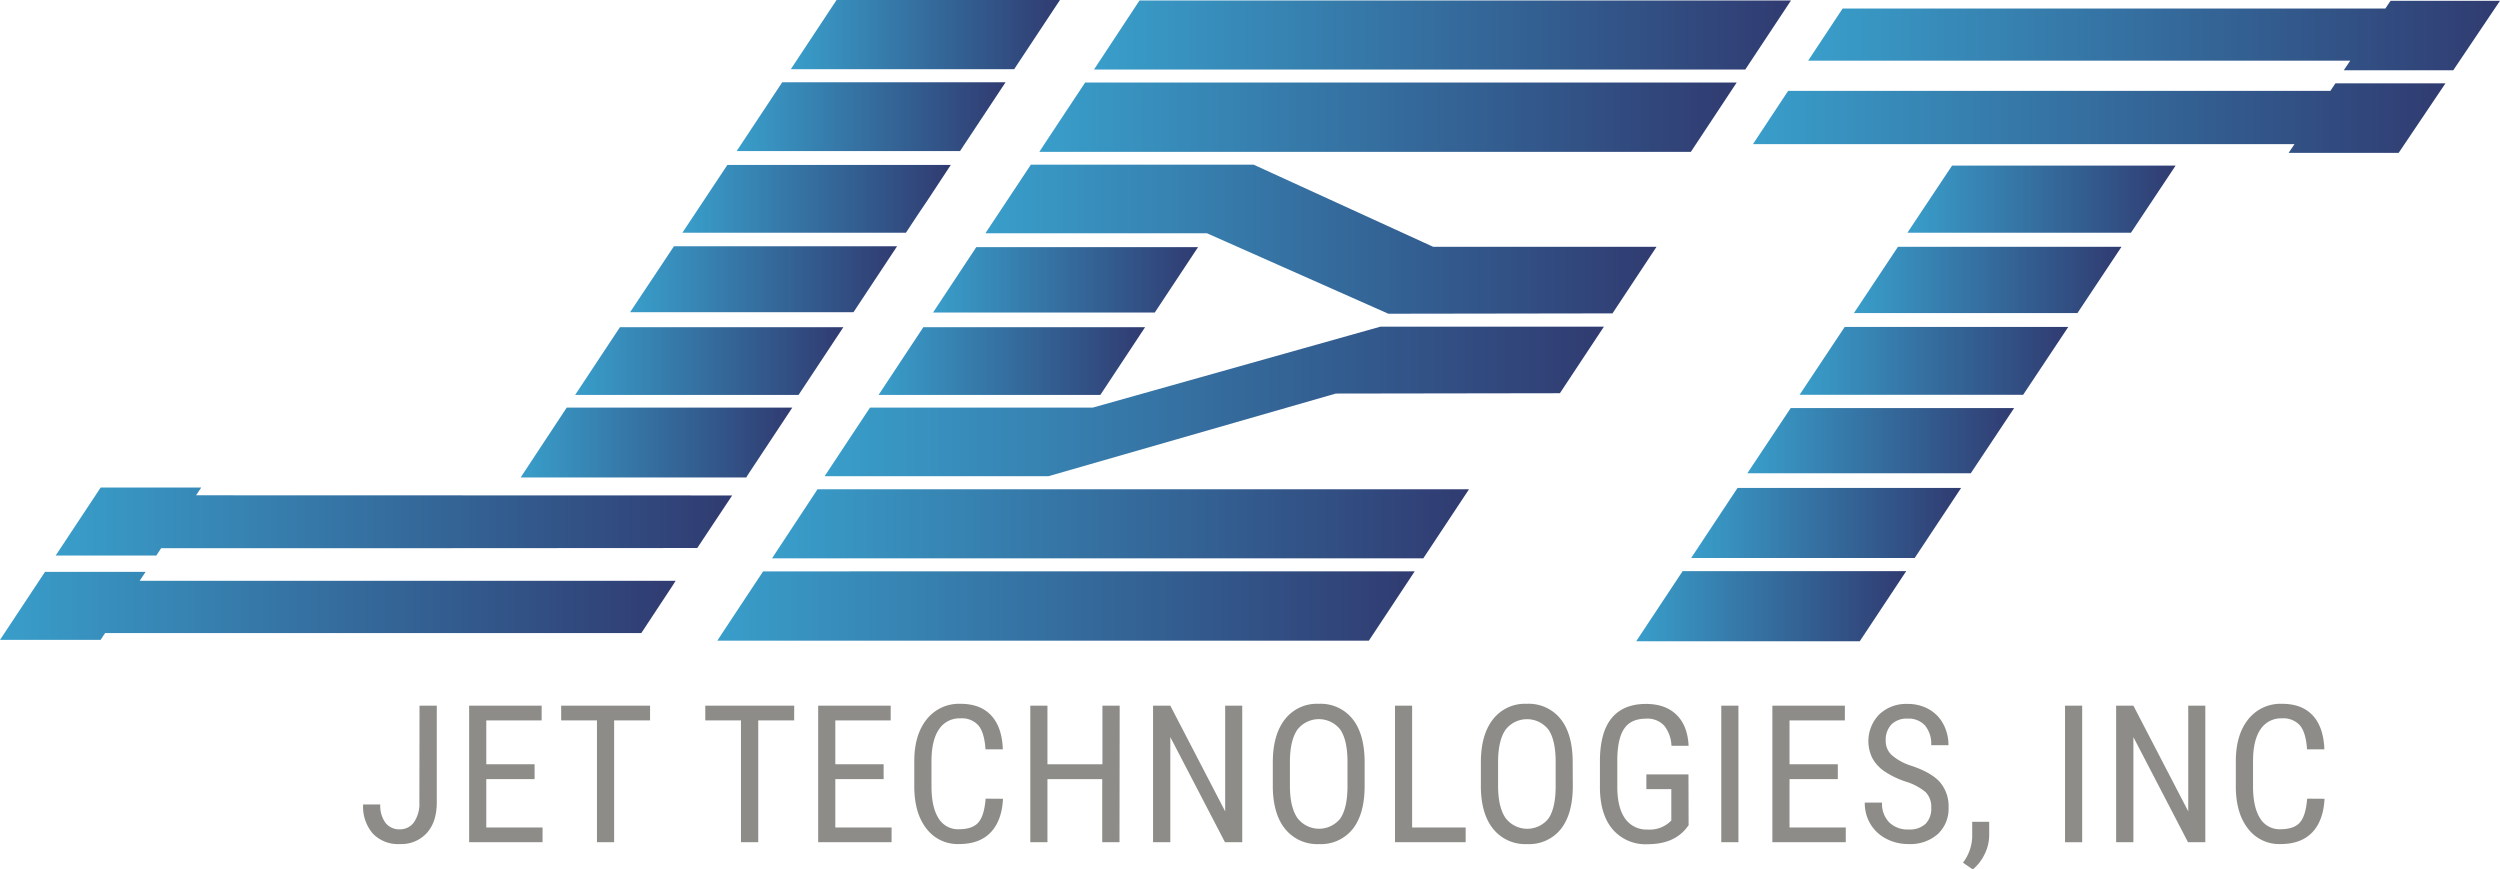 <svg id="Layer_1" data-name="Layer 1" xmlns="http://www.w3.org/2000/svg" xmlns:xlink="http://www.w3.org/1999/xlink" viewBox="0 0 644.42 224.11"><defs><style>.cls-1{fill:url(#linear-gradient);}.cls-2{fill:url(#linear-gradient-2);}.cls-3{fill:url(#linear-gradient-3);}.cls-4{fill:url(#linear-gradient-4);}.cls-5{fill:url(#linear-gradient-5);}.cls-6{fill:url(#linear-gradient-6);}.cls-7{fill:url(#linear-gradient-7);}.cls-8{fill:url(#linear-gradient-8);}.cls-9{fill:url(#linear-gradient-9);}.cls-10{fill:url(#linear-gradient-10);}.cls-11{fill:url(#linear-gradient-11);}.cls-12{fill:url(#linear-gradient-12);}.cls-13{fill:url(#linear-gradient-13);}.cls-14{fill:url(#linear-gradient-14);}.cls-15{fill:url(#linear-gradient-15);}.cls-16{fill:url(#linear-gradient-16);}.cls-17{fill:url(#linear-gradient-17);}.cls-18{fill:url(#linear-gradient-18);}.cls-19{fill:url(#linear-gradient-19);}.cls-20{fill:url(#linear-gradient-20);}.cls-21{fill:url(#linear-gradient-21);}.cls-22{fill:url(#linear-gradient-22);}.cls-23{fill:url(#linear-gradient-23);}.cls-24{fill:url(#linear-gradient-24);}.cls-25{fill:#8d8c88;}</style><linearGradient id="linear-gradient" x1="421.76" y1="156.26" x2="491.36" y2="156.26" gradientUnits="userSpaceOnUse"><stop offset="0" stop-color="#399eca"/><stop offset="1" stop-color="#303b71"/></linearGradient><linearGradient id="linear-gradient-2" x1="491.66" y1="51.31" x2="560.81" y2="51.31" xlink:href="#linear-gradient"/><linearGradient id="linear-gradient-3" x1="463.87" y1="93.02" x2="533.13" y2="93.02" xlink:href="#linear-gradient"/><linearGradient id="linear-gradient-4" x1="477.88" y1="72.16" x2="546.87" y2="72.16" xlink:href="#linear-gradient"/><linearGradient id="linear-gradient-5" x1="450.4" y1="113.6" x2="519.21" y2="113.6" xlink:href="#linear-gradient"/><linearGradient id="linear-gradient-6" x1="435.91" y1="134.81" x2="505.51" y2="134.81" xlink:href="#linear-gradient"/><linearGradient id="linear-gradient-7" x1="466.08" y1="9.16" x2="644.42" y2="9.16" xlink:href="#linear-gradient"/><linearGradient id="linear-gradient-8" x1="451.85" y1="30.44" x2="630.36" y2="30.44" xlink:href="#linear-gradient"/><linearGradient id="linear-gradient-9" x1="281.96" y1="9.02" x2="461.66" y2="9.02" xlink:href="#linear-gradient"/><linearGradient id="linear-gradient-10" x1="254.02" y1="61.66" x2="427.02" y2="61.66" xlink:href="#linear-gradient"/><linearGradient id="linear-gradient-11" x1="212.56" y1="103.48" x2="413.44" y2="103.48" xlink:href="#linear-gradient"/><linearGradient id="linear-gradient-12" x1="267.9" y1="30.22" x2="447.66" y2="30.22" xlink:href="#linear-gradient"/><linearGradient id="linear-gradient-13" x1="189.89" y1="30.06" x2="259.21" y2="30.06" xlink:href="#linear-gradient"/><linearGradient id="linear-gradient-14" x1="203.85" y1="8.91" x2="273.22" y2="8.91" xlink:href="#linear-gradient"/><linearGradient id="linear-gradient-15" x1="134.21" y1="114.04" x2="204.24" y2="114.04" xlink:href="#linear-gradient"/><linearGradient id="linear-gradient-16" x1="175.89" y1="51.3" x2="245.07" y2="51.3" xlink:href="#linear-gradient"/><linearGradient id="linear-gradient-17" x1="162.4" y1="71.99" x2="231.24" y2="71.99" xlink:href="#linear-gradient"/><linearGradient id="linear-gradient-18" x1="226.46" y1="93.07" x2="295.17" y2="93.07" xlink:href="#linear-gradient"/><linearGradient id="linear-gradient-19" x1="148.25" y1="93.07" x2="217.39" y2="93.07" xlink:href="#linear-gradient"/><linearGradient id="linear-gradient-20" x1="240.5" y1="72.14" x2="308.82" y2="72.14" xlink:href="#linear-gradient"/><linearGradient id="linear-gradient-21" x1="0" y1="156.17" x2="174.17" y2="156.17" xlink:href="#linear-gradient"/><linearGradient id="linear-gradient-22" x1="14.35" y1="134.4" x2="188.68" y2="134.4" xlink:href="#linear-gradient"/><linearGradient id="linear-gradient-23" x1="198.96" y1="135.02" x2="378.66" y2="135.02" xlink:href="#linear-gradient"/><linearGradient id="linear-gradient-24" x1="184.9" y1="156.22" x2="364.66" y2="156.22" xlink:href="#linear-gradient"/></defs><title>logo</title><polygon class="cls-1" points="421.76 165.29 479.39 165.29 491.36 147.22 433.73 147.22 421.76 165.29"/><path class="cls-2" d="M491.66,60h57.63l11.51-17.31H503.18Z"/><path class="cls-3" d="M463.87,101.77h57.63l11.63-17.49H475.5Z"/><path class="cls-4" d="M477.88,80.7H535.5l11.36-17.09H489.24Z"/><path class="cls-5" d="M450.4,122H508l11.18-16.81H461.58Z"/><polygon class="cls-6" points="435.92 143.84 493.54 143.84 505.51 125.78 447.88 125.78 435.92 143.84"/><polygon class="cls-7" points="616.21 0.2 614.87 2.2 474.97 2.2 466.08 15.64 605.82 15.64 604.15 18.11 632.37 18.11 644.42 0.2 616.21 0.2"/><polygon class="cls-8" points="600.7 23.42 460.93 23.42 451.85 37.16 591.45 37.16 589.94 39.4 618.3 39.4 630.36 21.48 602 21.48 600.7 23.42"/><path class="cls-9" d="M461.66.12H293.73L282,17.92H449.88Z"/><path class="cls-10" d="M369.43,63.62,323.15,42.45s-57.33,0-57.43,0L254,60.13h57.12l46.75,20.74,57.78-.09L427,63.62Z"/><path class="cls-11" d="M281.68,105.07s-57.33,0-57.43,0l-11.69,17.68h57.69l74.06-21.3,57.78-.09,11.35-17.16h-57.6Z"/><path class="cls-12" d="M268.45,38.31l-.55.84H435.84l.62-.93,11.2-16.94H279.71l-1.87,2.83-.67,1-8.07,12.2Z"/><path class="cls-13" d="M248.12,37.95l6.62-10,.2-.3,2.76-4.18,1.5-2.26H201.63L189.89,38.94h57.58Z"/><path class="cls-14" d="M262.08,16.84,273.22,0H215.64L203.85,17.83h57.58Z"/><path class="cls-15" d="M192.68,122.53h0l11.55-17.46H146.08l-11.87,18h58.16Z"/><path class="cls-16" d="M234.17,59l2.58-3.91L239,51.76l.82-1.24,5.26-8H187.49L175.89,60h57.62Z"/><path class="cls-17" d="M220.64,79.51l.54-.82,10.06-15.21H173.72c-3.71,5.65-7.43,11.11-11.31,17H220Z"/><polygon class="cls-18" points="226.46 101.8 283.63 101.8 295.17 84.34 238.01 84.34 226.46 101.8"/><path class="cls-19" d="M217.39,84.34H159.8L148.25,101.8h57.59Z"/><path class="cls-20" d="M308.82,63.7H251.66L240.5,80.57h57.16Z"/><path class="cls-21" d="M37.53,147.41H11.6L0,164.94H25.93l1.16-1.75H165.35v-.07l.61-.92,5-7.59,2.33-3.53.86-1.37H36Z"/><path class="cls-22" d="M50.54,127.67l1.34-2H25.95l-11.6,17.53H40.29l1.25-1.89H100c25,0,79.73-.05,79.73-.05l9-13.55Z"/><path class="cls-23" d="M378.66,126.12H210.73L199,143.92H366.88Z"/><path class="cls-24" d="M185.45,164.31l-.55.84H352.84l.62-.93,11.2-16.94H196.71l-1.87,2.83-.67,1-8.07,12.2Z"/><path class="cls-25" d="M108.14,181.9h4.45v24.92q0,5.05-2.57,7.9a8.87,8.87,0,0,1-6.93,2.85,9,9,0,0,1-7-2.71,10.65,10.65,0,0,1-2.49-7.49h4.42a7.45,7.45,0,0,0,1.33,4.71,4.44,4.44,0,0,0,3.7,1.69,4.36,4.36,0,0,0,3.67-1.84,8.43,8.43,0,0,0,1.38-5.15Z"/><path class="cls-25" d="M137.8,200.83H125.35V213.3h14.5v3.79H120.93V181.9h18.69v3.8H125.35V197H137.8Z"/><path class="cls-25" d="M167.56,185.7H158.3v31.4h-4.42V185.7h-9.23v-3.8h22.92Z"/><path class="cls-25" d="M204.71,185.7h-9.26v31.4H191V185.7H181.8v-3.8h22.92Z"/><path class="cls-25" d="M227.77,200.83H215.32V213.3h14.5v3.79H210.9V181.9h18.69v3.8H215.32V197h12.45Z"/><path class="cls-25" d="M258.54,205.9q-.29,5.66-3.18,8.67t-8.16,3a10.09,10.09,0,0,1-8.41-4q-3.12-4-3.12-10.92v-6.38q0-6.86,3.2-10.85a10.61,10.61,0,0,1,8.74-4q5.1,0,7.89,3t3,8.73h-4.47q-.29-4.3-1.81-6.14a5.68,5.68,0,0,0-4.64-1.84,6.31,6.31,0,0,0-5.54,2.82q-1.93,2.82-1.93,8.26v6.45q0,5.34,1.8,8.2a5.84,5.84,0,0,0,5.26,2.85q3.46,0,5-1.72t1.89-6.16Z"/><path class="cls-25" d="M288.57,217.1h-4.45V200.83H270V217.1h-4.42V181.9H270V197h14.17V181.9h4.45Z"/><path class="cls-25" d="M320.21,217.1h-4.45L301.67,190V217.1h-4.45V181.9h4.45l14.14,27.24V181.9h4.4Z"/><path class="cls-25" d="M351.76,202.59q0,7.2-3.07,11.1a10.47,10.47,0,0,1-8.73,3.89,10.6,10.6,0,0,1-8.59-3.78q-3.15-3.78-3.28-10.7v-6.62q0-7.06,3.12-11.06a10.41,10.41,0,0,1,8.7-4,10.53,10.53,0,0,1,8.67,3.83q3.11,3.83,3.18,10.94Zm-4.42-6.17q0-5.58-1.82-8.3a7,7,0,0,0-11.12,0q-1.87,2.76-1.9,8.12v6.31q0,5.39,1.87,8.22a7,7,0,0,0,11.11.22q1.79-2.61,1.86-8Z"/><path class="cls-25" d="M364,213.3h13.8v3.79H359.59V181.9H364Z"/><path class="cls-25" d="M405.42,202.59q0,7.2-3.07,11.1a10.47,10.47,0,0,1-8.73,3.89A10.6,10.6,0,0,1,385,213.8q-3.15-3.78-3.28-10.7v-6.62q0-7.06,3.12-11.06a10.41,10.41,0,0,1,8.7-4,10.53,10.53,0,0,1,8.67,3.83q3.11,3.83,3.18,10.94ZM401,196.43q0-5.58-1.82-8.3a7,7,0,0,0-11.12,0q-1.87,2.76-1.9,8.12v6.31q0,5.39,1.87,8.22a7,7,0,0,0,11.11.22q1.79-2.61,1.86-8Z"/><path class="cls-25" d="M435.27,212.72l-.77,1q-3.34,3.89-9.77,3.89a11.18,11.18,0,0,1-9-3.78q-3.25-3.78-3.32-10.7v-6.91q0-7.4,3-11.08t8.86-3.69q5,0,7.87,2.79t3.13,8h-4.42a8.9,8.9,0,0,0-1.83-5.14,5.84,5.84,0,0,0-4.73-1.85q-3.8,0-5.56,2.48t-1.84,7.92v7.18q0,5.32,2,8.16a6.73,6.73,0,0,0,5.83,2.84,7.71,7.71,0,0,0,5.44-1.73l.65-.6v-8.08h-6.43v-3.8h10.85Z"/><path class="cls-25" d="M448.11,217.1h-4.42V181.9h4.42Z"/><path class="cls-25" d="M473.73,200.83H461.28V213.3h14.5v3.79H456.86V181.9h18.69v3.8H461.28V197h12.45Z"/><path class="cls-25" d="M497.81,208.2a5.41,5.41,0,0,0-1.43-4,14.62,14.62,0,0,0-5.15-2.73,22.31,22.31,0,0,1-5.69-2.79,9.87,9.87,0,0,1-2.95-3.34,9.89,9.89,0,0,1,1.81-11.18,10.06,10.06,0,0,1,7.31-2.71,10.91,10.91,0,0,1,5.51,1.38,9.43,9.43,0,0,1,3.72,3.84,11.37,11.37,0,0,1,1.31,5.41h-4.45a7.41,7.41,0,0,0-1.57-5.05,5.7,5.7,0,0,0-4.52-1.79,5.56,5.56,0,0,0-4.16,1.5,5.76,5.76,0,0,0-1.47,4.21,4.91,4.91,0,0,0,1.6,3.73,14.14,14.14,0,0,0,4.93,2.69q5.2,1.72,7.43,4.23a9.53,9.53,0,0,1,2.24,6.58A8.9,8.9,0,0,1,499.5,215a10.7,10.7,0,0,1-7.57,2.57,12.17,12.17,0,0,1-5.67-1.34,10.14,10.14,0,0,1-4.09-3.77,10.46,10.46,0,0,1-1.49-5.57h4.45A6.83,6.83,0,0,0,487,212a6.74,6.74,0,0,0,5,1.81,5.91,5.91,0,0,0,4.4-1.5A5.57,5.57,0,0,0,497.81,208.2Z"/><path class="cls-25" d="M508.52,224.11,506,222.37a11.67,11.67,0,0,0,2.37-6.53v-4h4.38v3.5a11,11,0,0,1-1.2,4.88A11.44,11.44,0,0,1,508.52,224.11Z"/><path class="cls-25" d="M536.72,217.1H532.3V181.9h4.42Z"/><path class="cls-25" d="M568.46,217.1H564L549.92,190V217.1h-4.45V181.9h4.45l14.14,27.24V181.9h4.4Z"/><path class="cls-25" d="M599.19,205.9q-.29,5.66-3.18,8.67t-8.16,3a10.09,10.09,0,0,1-8.41-4q-3.12-4-3.12-10.92v-6.38q0-6.86,3.2-10.85a10.61,10.61,0,0,1,8.74-4q5.1,0,7.89,3t3,8.73h-4.47q-.29-4.3-1.81-6.14a5.68,5.68,0,0,0-4.64-1.84,6.31,6.31,0,0,0-5.54,2.82q-1.93,2.82-1.93,8.26v6.45q0,5.34,1.8,8.2a5.84,5.84,0,0,0,5.26,2.85q3.46,0,5-1.72t1.89-6.16Z"/></svg>